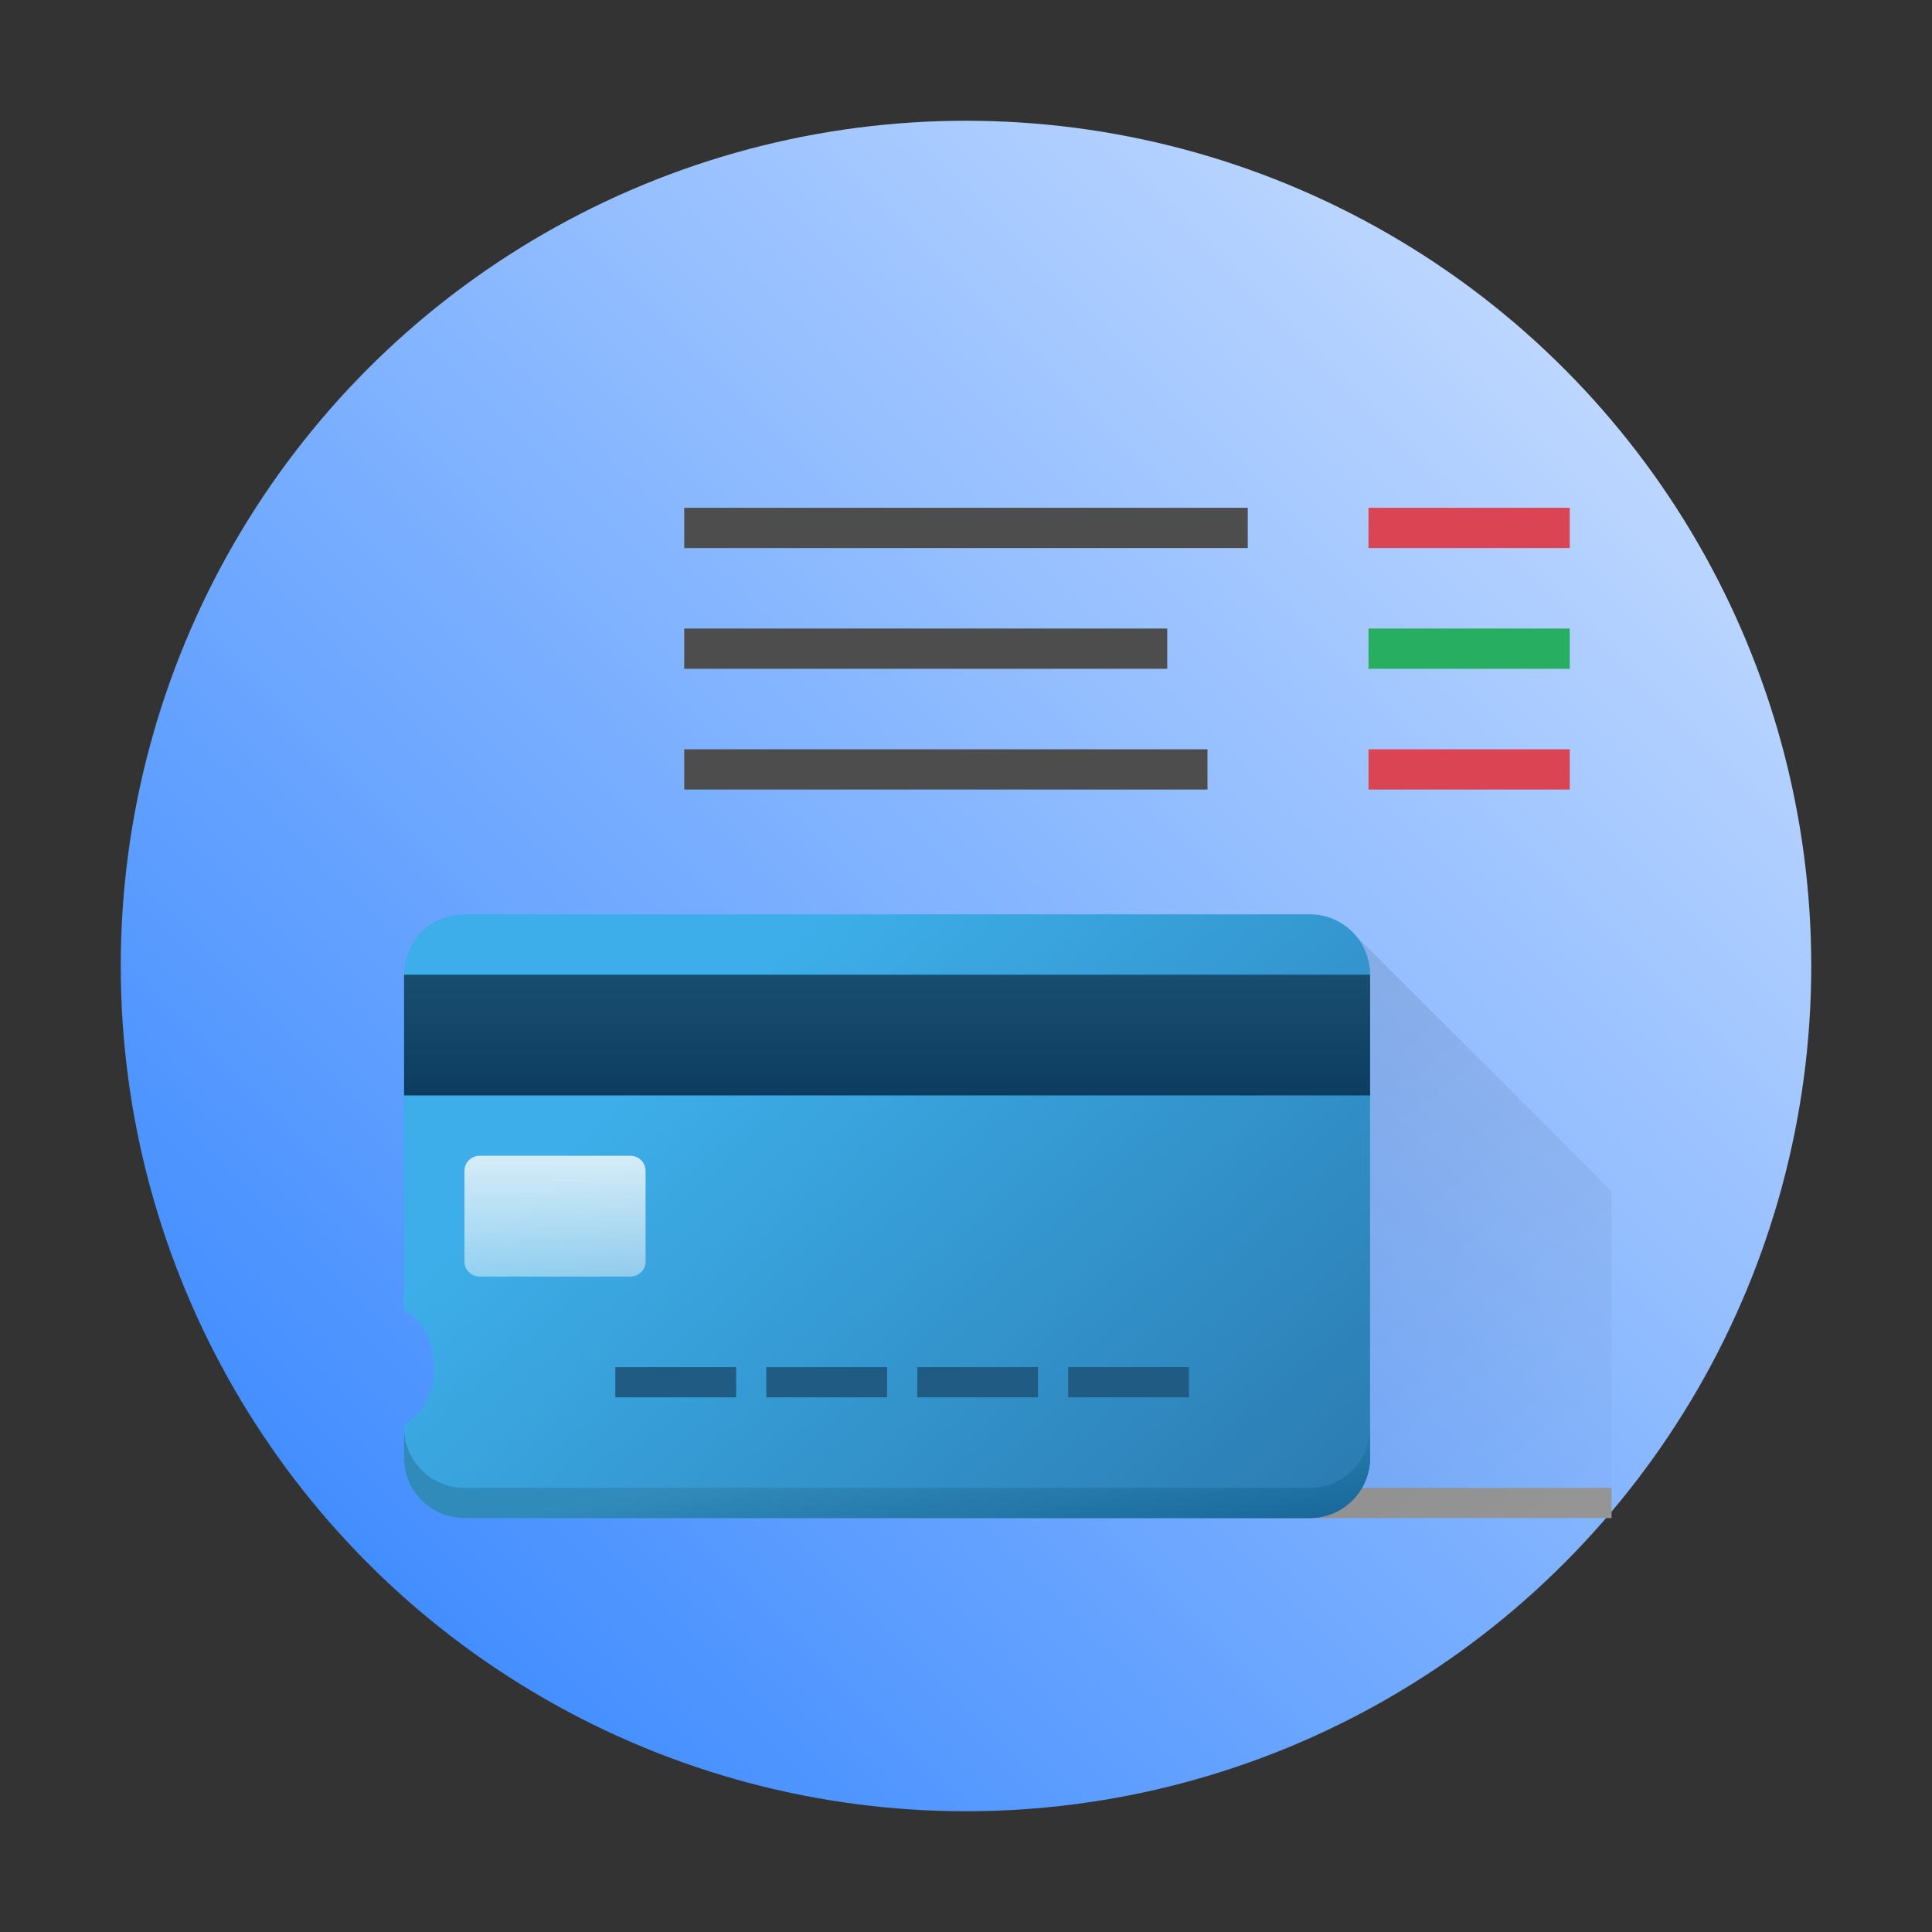 <?xml version="1.0" encoding="UTF-8" standalone="no"?>
<svg
   height="48"
   viewBox="0 0 48 48"
   width="48"
   version="1.1"
   id="svg69"
   sodipodi:docname="financial-account.svg"
   inkscape:version="1.2.1 (9c6d41e410, 2022-07-14)"
   xmlns:inkscape="http://www.inkscape.org/namespaces/inkscape"
   xmlns:sodipodi="http://sodipodi.sourceforge.net/DTD/sodipodi-0.dtd"
   xmlns:xlink="http://www.w3.org/1999/xlink"
   xmlns="http://www.w3.org/2000/svg"
   xmlns:svg="http://www.w3.org/2000/svg">
  <rect x="0" y="0" width="48" height="48" fill="#333333" stroke="none"/>
  <defs
     id="defs73">
    <linearGradient
       inkscape:collect="always"
       xlink:href="#linearGradient978"
       id="linearGradient980"
       x1="-1.826"
       y1="18.188"
       x2="14.049"
       y2="2.314"
       gradientUnits="userSpaceOnUse"
       gradientTransform="matrix(2.646,0,0,2.646,7.832,-3.121)" />
    <linearGradient
       inkscape:collect="always"
       id="linearGradient978">
      <stop
         style="stop-color:#2a7fff;stop-opacity:1"
         offset="0"
         id="stop974" />
      <stop
         style="stop-color:#d5e5ff;stop-opacity:1"
         offset="1"
         id="stop976" />
    </linearGradient>
    <linearGradient
       id="linearGradient875"
       x1="-123.61"
       x2="-124.83"
       y1="-218.51"
       y2="-149.55"
       gradientTransform="matrix(0.045,0,0,0.045,11.938,21.687)"
       gradientUnits="userSpaceOnUse">
      <stop
         stop-color="#d9d9d9"
         offset="0"
         id="stop5039" />
      <stop
         stop-color="#fff"
         offset="1"
         id="stop5041" />
    </linearGradient>
    <linearGradient
       id="linearGradient841"
       x1="-194.48"
       x2="-194.66"
       y1="-239.97"
       y2="-166.64"
       gradientTransform="matrix(0.045,0,0,0.045,11.938,21.687)"
       gradientUnits="userSpaceOnUse">
      <stop
         stop-color="#f35966"
         offset="0"
         id="stop5044" />
      <stop
         stop-color="#e0283f"
         offset="1"
         id="stop5046" />
    </linearGradient>
    <linearGradient
       id="linearGradient851"
       x1="-145.4"
       x2="-145.58"
       y1="-167.26"
       y2="-280.65"
       gradientTransform="matrix(0.045,0,0,0.045,11.938,21.687)"
       gradientUnits="userSpaceOnUse">
      <stop
         stop-color="#f06712"
         offset="0"
         id="stop5049" />
      <stop
         stop-color="#ffb436"
         offset="1"
         id="stop5051" />
    </linearGradient>
    <linearGradient
       id="linearGradient859"
       x1="-98.577"
       x2="-101.03"
       y1="-166.03"
       y2="-348.97"
       gradientTransform="matrix(0.045,0,0,0.045,11.938,21.687)"
       gradientUnits="userSpaceOnUse">
      <stop
         stop-color="#01bb22"
         offset="0"
         id="stop5054" />
      <stop
         stop-color="#51e784"
         offset="1"
         id="stop5056" />
    </linearGradient>
    <linearGradient
       id="linearGradient867"
       x1="-50.258"
       x2="-52.706"
       y1="-167.99"
       y2="-309.35"
       gradientTransform="matrix(0.045,0,0,0.045,11.938,21.687)"
       gradientUnits="userSpaceOnUse">
      <stop
         stop-color="#017bf5"
         offset="0"
         id="stop5059" />
      <stop
         stop-color="#52cdfb"
         offset="1"
         id="stop5061" />
    </linearGradient>
    <linearGradient
       id="linearGradient1400"
       gradientUnits="userSpaceOnUse"
       x1="34"
       x2="48"
       y1="25"
       y2="44"
       gradientTransform="matrix(0.75,0,0,0.75,-67.733,-15.384)">
      <stop
         offset="0"
         id="stop34-6" />
      <stop
         offset="1"
         stop-opacity="0"
         id="stop36-2" />
    </linearGradient>
    <linearGradient
       id="linearGradient1404"
       gradientUnits="userSpaceOnUse"
       x1="18"
       x2="36"
       y1="24"
       y2="44"
       gradientTransform="matrix(0.75,0,0,0.75,-67.733,-15.384)">
      <stop
         offset="0"
         stop-color="#3daee9"
         id="stop22-9" />
      <stop
         offset="1"
         stop-color="#2a7aaf"
         id="stop24-1" />
    </linearGradient>
    <linearGradient
       id="linearGradient1408"
       gradientUnits="userSpaceOnUse"
       x1="19"
       x2="20"
       y1="42"
       y2="48"
       gradientTransform="matrix(0.75,0,0,0.75,-67.733,-15.384)">
      <stop
         offset="0"
         stop-color="#318bba"
         id="stop27-2" />
      <stop
         offset="1"
         stop-color="#115c92"
         id="stop29-7" />
    </linearGradient>
    <linearGradient
       id="linearGradient1412"
       gradientUnits="userSpaceOnUse"
       x1="20"
       x2="20"
       y1="26"
       y2="30"
       gradientTransform="matrix(0.75,0,0,0.75,-67.733,-15.384)">
      <stop
         offset="0"
         stop-color="#194d6f"
         id="stop17-0" />
      <stop
         offset="1"
         stop-color="#0c3d61"
         id="stop19-9" />
    </linearGradient>
    <linearGradient
       id="linearGradient1416"
       gradientUnits="userSpaceOnUse"
       x1="9"
       x2="9"
       y1="32"
       y2="36"
       gradientTransform="matrix(0.75,0,0,0.75,-67.733,-15.384)">
      <stop
         offset="0"
         stop-color="#fcfcfc"
         stop-opacity=".8"
         id="stop12-3" />
      <stop
         offset="1"
         stop-color="#fcfcfc"
         stop-opacity=".45"
         id="stop14-6" />
    </linearGradient>
    <linearGradient
       inkscape:collect="always"
       xlink:href="#i"
       id="linearGradient1426"
       gradientUnits="userSpaceOnUse"
       gradientTransform="matrix(0.75,0,0,0.75,7.039,4.716)"
       x1="34"
       y1="25"
       x2="48"
       y2="44" />
    <linearGradient
       inkscape:collect="always"
       xlink:href="#e"
       id="linearGradient1428"
       gradientUnits="userSpaceOnUse"
       gradientTransform="matrix(0.75,0,0,0.75,7.039,4.716)"
       x1="18"
       y1="24"
       x2="36"
       y2="44" />
    <linearGradient
       inkscape:collect="always"
       xlink:href="#f"
       id="linearGradient1430"
       gradientUnits="userSpaceOnUse"
       gradientTransform="matrix(0.75,0,0,0.75,7.039,4.716)"
       x1="19"
       y1="42"
       x2="20"
       y2="48" />
    <linearGradient
       inkscape:collect="always"
       xlink:href="#d"
       id="linearGradient1432"
       gradientUnits="userSpaceOnUse"
       gradientTransform="matrix(0.75,0,0,0.75,7.039,4.716)"
       x1="20"
       y1="26"
       x2="20"
       y2="30" />
    <linearGradient
       inkscape:collect="always"
       xlink:href="#c"
       id="linearGradient1434"
       gradientUnits="userSpaceOnUse"
       gradientTransform="matrix(0.75,0,0,0.75,7.039,4.716)"
       x1="9"
       y1="32"
       x2="9"
       y2="36" />
  </defs>
  <sodipodi:namedview
     id="namedview71"
     pagecolor="#ffffff"
     bordercolor="#666666"
     borderopacity="1.0"
     inkscape:showpageshadow="2"
     inkscape:pageopacity="0.0"
     inkscape:pagecheckerboard="0"
     inkscape:deskcolor="#d1d1d1"
     showgrid="false"
     inkscape:zoom="4.9166667"
     inkscape:cx="24"
     inkscape:cy="24"
     inkscape:window-width="1920"
     inkscape:window-height="1009"
     inkscape:window-x="0"
     inkscape:window-y="0"
     inkscape:window-maximized="1"
     inkscape:current-layer="svg69" />
  <linearGradient
     id="a">
    <stop
       offset="0"
       stop-opacity=".102"
       id="stop2" />
    <stop
       offset="1"
       stop-opacity=".03"
       id="stop4" />
  </linearGradient>
  <linearGradient
     id="b"
     gradientUnits="userSpaceOnUse"
     x1="30"
     x2="30"
     y1="4"
     y2="44"
     gradientTransform="matrix(1,0,0,1.231,0,-10.171)">
    <stop
       offset="0"
       stop-color="#fcfcfc"
       id="stop7" />
    <stop
       offset="1"
       stop-color="#cacaca"
       id="stop9" />
  </linearGradient>
  <linearGradient
     id="c"
     gradientUnits="userSpaceOnUse"
     x1="9"
     x2="9"
     y1="32"
     y2="36"
     gradientTransform="matrix(0.75,0,0,0.75,-67.733,-15.384)">
    <stop
       offset="0"
       stop-color="#fcfcfc"
       stop-opacity=".8"
       id="stop12" />
    <stop
       offset="1"
       stop-color="#fcfcfc"
       stop-opacity=".45"
       id="stop14" />
  </linearGradient>
  <linearGradient
     id="d"
     gradientUnits="userSpaceOnUse"
     x1="20"
     x2="20"
     y1="26"
     y2="30"
     gradientTransform="matrix(0.75,0,0,0.75,-67.733,-15.384)">
    <stop
       offset="0"
       stop-color="#194d6f"
       id="stop17" />
    <stop
       offset="1"
       stop-color="#0c3d61"
       id="stop19" />
  </linearGradient>
  <linearGradient
     id="e"
     gradientUnits="userSpaceOnUse"
     x1="18"
     x2="36"
     y1="24"
     y2="44"
     gradientTransform="matrix(0.75,0,0,0.75,-67.733,-15.384)">
    <stop
       offset="0"
       stop-color="#3daee9"
       id="stop22" />
    <stop
       offset="1"
       stop-color="#2a7aaf"
       id="stop24" />
  </linearGradient>
  <linearGradient
     id="f"
     gradientUnits="userSpaceOnUse"
     x1="19"
     x2="20"
     y1="42"
     y2="48"
     gradientTransform="matrix(0.75,0,0,0.75,-67.733,-15.384)">
    <stop
       offset="0"
       stop-color="#318bba"
       id="stop27" />
    <stop
       offset="1"
       stop-color="#115c92"
       id="stop29" />
  </linearGradient>
  <linearGradient
     id="g"
     gradientUnits="userSpaceOnUse"
     x1="16"
     x2="16"
     xlink:href="#a"
     y1="43"
     y2="4"
     gradientTransform="translate(76.275,-9.884)" />
  <linearGradient
     id="h"
     gradientUnits="userSpaceOnUse"
     x1="43"
     x2="43"
     xlink:href="#a"
     y1="43"
     y2="4"
     gradientTransform="translate(76.275,-9.884)" />
  <linearGradient
     id="i"
     gradientUnits="userSpaceOnUse"
     x1="34"
     x2="48"
     y1="25"
     y2="44"
     gradientTransform="matrix(0.75,0,0,0.75,-67.733,-15.384)">
    <stop
       offset="0"
       id="stop34" />
    <stop
       offset="1"
       stop-opacity="0"
       id="stop36" />
  </linearGradient>
  <circle
     cx="24"
     cy="24"
     r="21"
     id="circle5066"
     style="fill:url(#linearGradient980);fill-opacity:1;stroke-width:2.646" />
  <path
     d="m 17,12.616 v 1 h 14 v -1 z m 0,3 v 1 h 12 v -1 z m 0,3 v 1 h 13 v -1 z"
     fill="#4d4d4d"
     id="path43-3-5"
     style="stroke-linejoin:round" />
  <path
     d="m 34,12.616 v 1 h 5 v -1 z m 0,6 v 1 h 5 v -1 z"
     fill="#da4453"
     id="path45-6-3"
     style="stroke-linejoin:round" />
  <path
     d="m 34,15.616 h 5 v 1 h -5 z"
     fill="#27ae60"
     id="path47-7-5"
     style="stroke-linejoin:round" />
  <path
     d="m 19.039,36.966 h 21 v 0.75 H 19.039 Z"
     fill="#979797"
     id="path41-0"
     style="stroke-width:0.75;stroke-linejoin:round" />
  <path
     d="m 33.596,23.159 6.442,6.435 v 8.123 h -7.5 v -15 z"
     fill="url(#i)"
     opacity="0.1"
     id="path55-6"
     style="fill:url(#linearGradient1426);stroke-width:0.75" />
  <path
     d="m 11.539,22.716 c -0.831,0 -1.5,0.669 -1.5,1.5 v 8.336 c 0.449,0.212 0.75,0.778 0.75,1.414 -2.06e-4,0.635 -0.301,1.202 -0.75,1.414 V 36.216 c 0,0.831 0.669,1.5 1.5,1.5 h 21 c 0.831,0 1.5,-0.669 1.5,-1.5 v -12 c 0,-0.831 -0.669,-1.5 -1.5,-1.5 z"
     fill="url(#e)"
     id="path57-2"
     style="fill:url(#linearGradient1428);stroke-width:0.75;stroke-linejoin:round" />
  <path
     d="m 10.039,35.466 v 0.75 c 0,0.831 0.669,1.5 1.5,1.5 h 21 c 0.831,0 1.5,-0.669 1.5,-1.5 v -0.75 c 0,0.831 -0.669,1.5 -1.5,1.5 H 11.539 c -0.831,0 -1.5,-0.669 -1.5,-1.5 z"
     fill="url(#f)"
     id="path59-6"
     style="fill:url(#linearGradient1430);stroke-width:0.75;stroke-linejoin:round" />
  <path
     d="m 10.039,24.216 h 24 v 3 H 10.039 Z"
     fill="url(#d)"
     id="path61-1"
     style="fill:url(#linearGradient1432);stroke-width:0.75;stroke-linejoin:round" />
  <path
     d="m 11.914,28.716 c -0.208,0 -0.375,0.167 -0.375,0.375 v 2.25 c 0,0.208 0.167,0.375 0.375,0.375 h 3.75 c 0.208,0 0.375,-0.167 0.375,-0.375 v -2.25 c 0,-0.208 -0.167,-0.375 -0.375,-0.375 z"
     fill="url(#c)"
     stroke-width="0.75"
     id="path63-8"
     style="fill:url(#linearGradient1434);stroke-linejoin:round" />
  <path
     d="m 15.289,33.966 v 0.75 h 3 v -0.75 z m 3.75,0 v 0.75 h 3 v -0.75 z m 3.75,0 v 0.75 h 3 v -0.75 z m 3.75,0 v 0.75 h 3 v -0.75 z"
     fill="#1f5b83"
     id="path65-7"
     style="stroke-width:0.75;stroke-linejoin:round" />
</svg>
